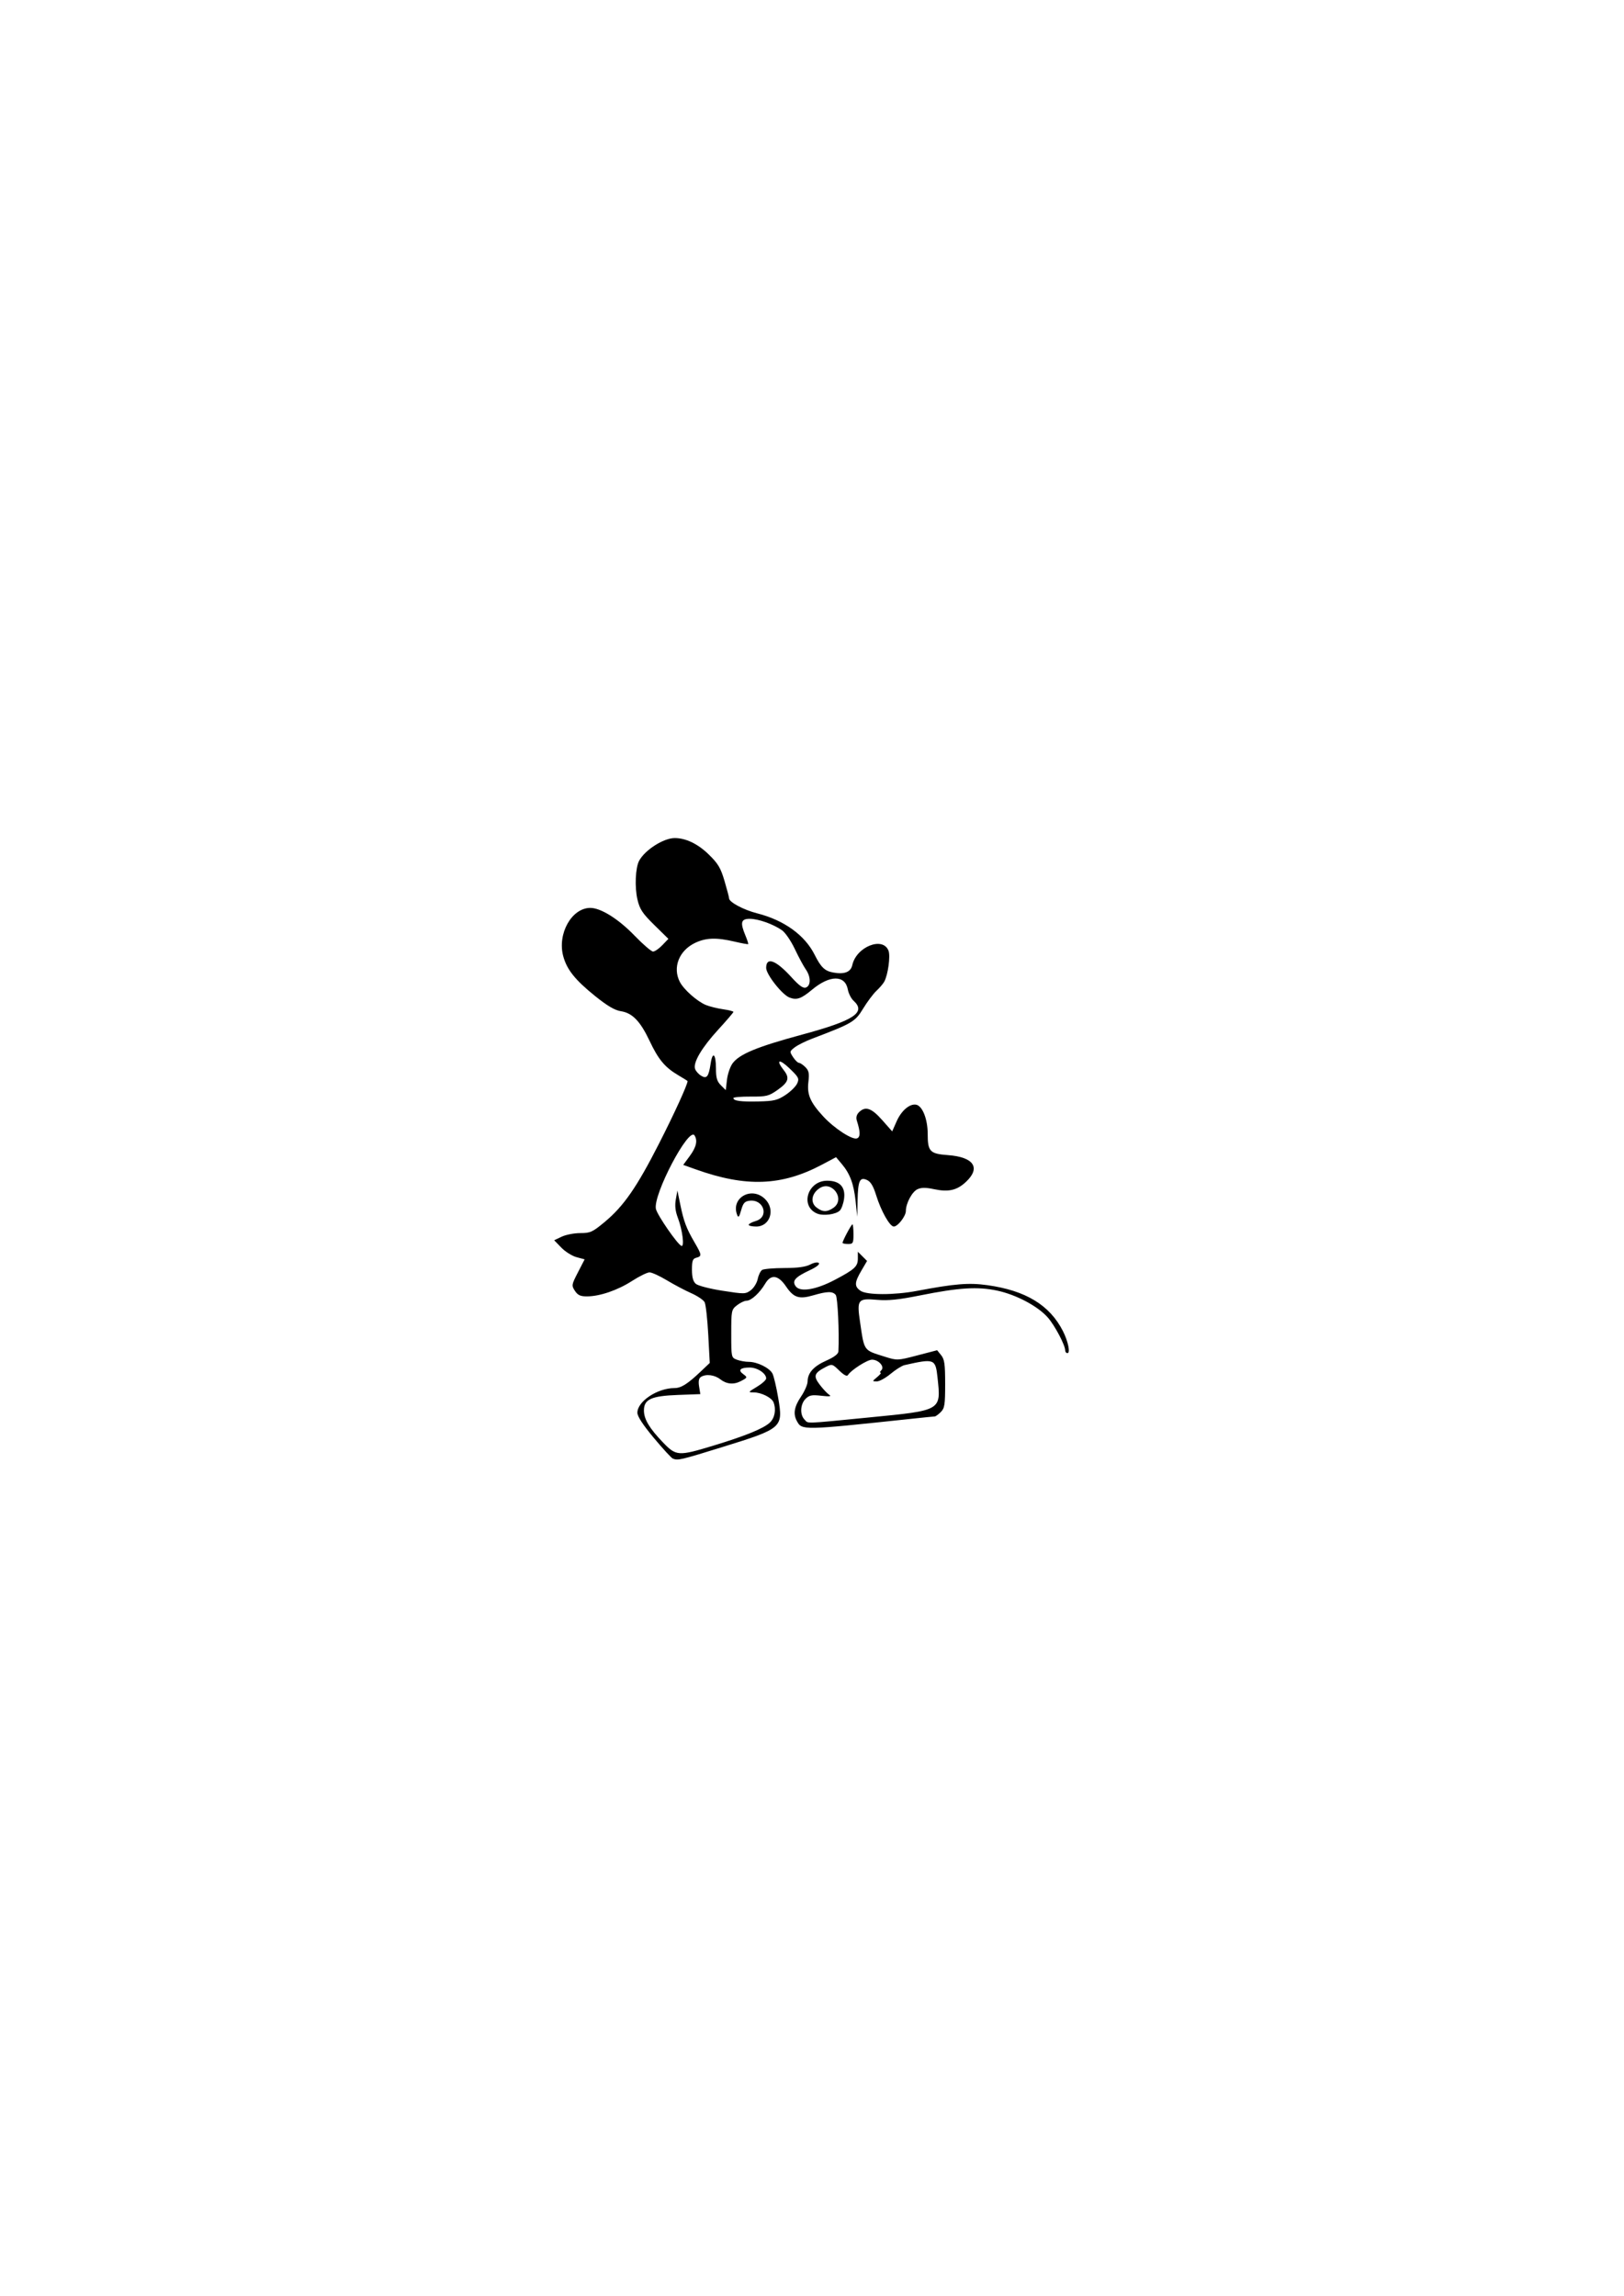 <?xml version="1.0" encoding="UTF-8" standalone="no"?>
<!-- Created with Inkscape (http://www.inkscape.org/) -->

<svg
   version="1.1"
   id="svg1"
   width="793.6"
   height="1122.133"
   viewBox="0 0 793.6 1122.133"
   sodipodi:docname="Mikey - scared - 2.png"
   xmlns:inkscape="http://www.inkscape.org/namespaces/inkscape"
   xmlns:sodipodi="http://sodipodi.sourceforge.net/DTD/sodipodi-0.dtd"
   xmlns="http://www.w3.org/2000/svg"
   xmlns:svg="http://www.w3.org/2000/svg">
  <defs
     id="defs1" />
  <sodipodi:namedview
     id="namedview1"
     pagecolor="#ffffff"
     bordercolor="#000000"
     borderopacity="0.25"
     inkscape:showpageshadow="2"
     inkscape:pageopacity="0.0"
     inkscape:pagecheckerboard="0"
     inkscape:deskcolor="#d1d1d1" />
  <g
     inkscape:groupmode="layer"
     inkscape:label="Image"
     id="g1">
    <path
       style="fill:#000000"
       d="m 328.824,712.901 c -0.72,-0.292 -4.92,-4.858 -9.333,-10.147 -5.299,-6.351 -8.024,-10.525 -8.024,-12.292 0,-5.551 9.772,-12.038 18.163,-12.057 3.201,-0.007 6.341,-1.977 12.589,-7.897 l 4.618,-4.376 -0.739,-13.867 c -0.407,-7.627 -1.205,-14.751 -1.775,-15.832 -0.57,-1.081 -3.515,-3.062 -6.545,-4.403 -3.03,-1.341 -8.39,-4.175 -11.91,-6.299 -3.52,-2.123 -7.327,-3.862 -8.459,-3.863 -1.132,-0.002 -4.972,1.877 -8.533,4.175 -7.092,4.576 -15.812,7.556 -22.11,7.556 -3.16,0 -4.439,-0.596 -5.827,-2.714 -1.709,-2.608 -1.651,-2.96 1.489,-9.049 l 3.267,-6.335 -3.951,-1.064 c -2.173,-0.585 -5.522,-2.685 -7.443,-4.667 l -3.492,-3.603 3.691,-1.751 c 2.03,-0.963 6.113,-1.751 9.074,-1.751 4.909,0 5.96,-0.48 11.926,-5.445 9.277,-7.72 15.645,-16.907 26.54,-38.288 7.454,-14.629 13.956,-28.862 13.961,-30.565 3e-4,-0.091 -2.039,-1.368 -4.533,-2.838 -6.532,-3.851 -9.726,-7.672 -14.025,-16.777 -4.573,-9.685 -8.434,-13.674 -14.075,-14.538 -2.966,-0.455 -6.592,-2.594 -12.587,-7.426 -9.764,-7.87 -13.791,-12.916 -15.557,-19.491 -2.938,-10.943 4.156,-23.563 13.244,-23.563 5.116,0 13.725,5.384 21.531,13.467 4.179,4.327 8.289,7.867 9.134,7.867 0.845,0 2.874,-1.397 4.51,-3.104 l 2.974,-3.104 -6.88,-6.763 c -5.784,-5.686 -7.094,-7.664 -8.228,-12.421 -1.425,-5.982 -1.01,-15.62 0.818,-18.994 2.875,-5.306 11.935,-11.081 17.384,-11.081 5.429,0 11.297,2.822 16.588,7.978 4.608,4.49 5.858,6.581 7.733,12.937 1.23,4.17 2.24,8.01 2.244,8.533 0.014,1.877 7.052,5.632 13.783,7.354 13.129,3.359 23.206,10.627 28.02,20.209 3.09,6.151 4.924,7.921 8.995,8.685 5.502,1.032 8.658,-0.174 9.41,-3.598 1.977,-9.001 14.991,-14.162 17.706,-7.022 0.995,2.617 -0.253,11.718 -2.068,15.085 -0.545,1.011 -2.272,3.037 -3.839,4.502 -1.566,1.465 -4.5,5.385 -6.52,8.71 -3.891,6.406 -5.239,7.199 -24.961,14.689 -3.227,1.225 -7.035,3.132 -8.464,4.236 -2.518,1.947 -2.542,2.092 -0.775,4.788 1.002,1.529 2.291,2.78 2.864,2.78 0.573,0 1.982,0.94 3.13,2.088 1.712,1.712 1.978,3.023 1.474,7.276 -0.727,6.14 0.909,9.924 7.276,16.832 5.402,5.861 14.206,11.578 16.483,10.704 1.707,-0.655 1.677,-3.162 -0.105,-8.742 -0.461,-1.443 -0.089,-2.867 1.043,-4 3.127,-3.127 6.111,-2.135 11.33,3.764 l 4.924,5.565 2.177,-4.921 c 2.32,-5.246 6.379,-8.706 9.524,-8.119 3.08,0.575 5.649,7.067 5.651,14.281 0.002,8.597 1.067,9.715 9.868,10.362 12.615,0.928 16.177,6.153 8.883,13.033 -4.442,4.189 -8.575,5.139 -15.71,3.608 -3.943,-0.846 -6.128,-0.84 -8.018,0.022 -2.632,1.199 -5.688,6.895 -5.688,10.601 0,2.547 -3.934,7.645 -5.899,7.645 -1.969,0 -6.239,-7.58 -8.636,-15.33 -1.373,-4.439 -2.667,-6.596 -4.444,-7.406 -3.539,-1.613 -4.422,0.288 -4.616,9.936 l -0.161,8 -0.793,-7.467 c -0.91,-8.57 -2.739,-13.523 -6.75,-18.28 l -2.822,-3.347 -6.804,3.613 c -19.74,10.482 -37.123,11.143 -61.738,2.346 l -6.131,-2.191 3.197,-4.348 c 3.188,-4.336 3.924,-7.531 2.316,-10.063 -2.785,-4.387 -20.369,29.098 -18.868,35.931 0.669,3.045 10.575,17.384 12.481,18.066 1.548,0.554 0.49,-7.808 -1.728,-13.654 -1.266,-3.337 -1.566,-6.002 -1.02,-9.067 l 0.773,-4.341 1.424,6.933 c 1.686,8.21 2.963,11.59 6.967,18.447 3.557,6.092 3.63,6.736 0.852,7.462 -1.77,0.463 -2.133,1.455 -2.133,5.826 0,3.678 0.564,5.766 1.867,6.917 1.05,0.928 6.752,2.413 13.038,3.396 10.741,1.68 11.274,1.67 13.843,-0.248 1.47,-1.097 2.995,-3.573 3.389,-5.502 0.395,-1.929 1.365,-3.918 2.157,-4.42 0.792,-0.502 5.664,-0.92 10.826,-0.929 6.454,-0.011 10.408,-0.545 12.656,-1.707 1.951,-1.009 3.659,-1.301 4.235,-0.726 0.576,0.576 -1.195,1.977 -4.389,3.473 -7.246,3.394 -8.86,5.238 -6.911,7.896 2.178,2.97 9.943,1.677 19.156,-3.189 9.736,-5.142 11.2,-6.506 11.2,-10.433 v -3.272 l 2.249,2.249 2.249,2.249 -2.783,4.748 c -3.4,5.802 -3.479,7.685 -0.412,9.834 3.042,2.131 16.421,2.159 27.496,0.059 18.55,-3.518 25.433,-4.078 34.509,-2.808 18.709,2.617 30.418,9.725 36.877,22.385 2.562,5.023 3.757,10.825 2.229,10.825 -0.595,0 -1.087,-0.6 -1.092,-1.333 -0.02,-2.605 -5.095,-12.2 -8.51,-16.089 -4.845,-5.518 -15.448,-11.146 -24.715,-13.119 -9.605,-2.045 -18.614,-1.485 -37.698,2.343 -10.433,2.093 -15.618,2.628 -20.94,2.161 -9.477,-0.831 -10.003,-0.155 -8.395,10.776 2.129,14.477 1.581,13.703 12.04,16.99 6.133,1.927 6.234,1.923 15.904,-0.6 l 9.732,-2.539 1.962,2.423 c 1.637,2.021 1.962,4.35 1.962,14.038 0,10.193 -0.261,11.876 -2.133,13.748 -1.173,1.173 -2.493,2.142 -2.933,2.152 -0.44,0.01 -5.36,0.504 -10.933,1.098 -54.053,5.759 -53.996,5.758 -56.509,1.062 -1.849,-3.454 -1.227,-6.991 2.089,-11.885 1.749,-2.582 3.189,-5.907 3.2,-7.39 0.03,-4.18 2.988,-7.452 9.233,-10.214 3.672,-1.624 5.753,-3.202 5.813,-4.41 0.468,-9.378 -0.34,-26.491 -1.305,-27.654 -1.533,-1.847 -4.109,-1.799 -10.991,0.201 -6.957,2.023 -9.563,1.167 -13.312,-4.368 -3.803,-5.616 -7.357,-6.083 -10.161,-1.335 -2.692,4.557 -6.838,8.343 -9.136,8.343 -1.009,0 -3.098,0.995 -4.644,2.211 -2.731,2.148 -2.811,2.543 -2.811,13.893 0,11.559 0.029,11.693 2.736,12.723 1.505,0.572 4.129,1.04 5.83,1.04 4.16,0 10.167,2.981 11.588,5.75 0.635,1.238 1.883,6.53 2.773,11.761 2.503,14.705 2.152,15.017 -27.188,24.115 -20.563,6.376 -21.803,6.667 -24.25,5.676 z m 19.5,-6.274 c 15.872,-4.811 24.779,-8.438 27.885,-11.356 2.411,-2.265 3.153,-6.352 1.795,-9.89 -0.88,-2.294 -5.967,-4.845 -9.684,-4.858 -2.869,-0.01 -2.809,-0.116 1.547,-2.727 2.493,-1.494 4.533,-3.335 4.533,-4.091 0,-2.485 -4.28,-5.332 -8.018,-5.332 -4.619,0 -5.895,1.242 -3.259,3.17 2.247,1.643 2.212,1.746 -1.187,3.513 -3.407,1.771 -6.91,1.446 -9.937,-0.922 -2.827,-2.211 -7.019,-2.722 -9.49,-1.157 -1.025,0.649 -1.302,2.105 -0.886,4.666 l 0.604,3.722 -10.925,0.404 c -13.062,0.484 -16.639,2.116 -16.633,7.589 0.005,4.269 2.67,8.73 9.363,15.674 6.374,6.612 7.493,6.686 24.289,1.595 z m 76.622,-13.885 c 35.336,-3.457 34.932,-3.22 33.198,-19.413 -0.991,-9.252 -1.495,-9.443 -16.168,-6.128 -1.26,0.285 -4.305,2.201 -6.768,4.258 -2.462,2.057 -5.512,3.725 -6.776,3.705 -2.283,-0.035 -2.281,-0.051 0.219,-2.133 1.385,-1.154 2.129,-2.098 1.653,-2.098 -0.476,0 -0.295,-0.569 0.401,-1.265 1.705,-1.705 -1.353,-5.135 -4.577,-5.135 -2.298,0 -10.247,5.07 -11.742,7.489 -0.509,0.824 -1.912,0.113 -4.251,-2.154 -3.374,-3.27 -3.596,-3.329 -6.624,-1.763 -5.702,2.949 -6.187,4.392 -2.918,8.678 1.599,2.097 3.68,4.307 4.624,4.913 1.243,0.797 0.18,0.926 -3.851,0.47 -4.69,-0.531 -5.909,-0.289 -7.733,1.535 -2.58,2.58 -2.83,7.749 -0.49,10.09 2.069,2.069 -1.15,2.175 31.803,-1.049 z M 383.855,535.157 c 2.473,-1.637 5.037,-4.163 5.698,-5.613 1.095,-2.403 0.761,-3.058 -3.776,-7.405 -5.042,-4.831 -6.823,-4.239 -2.766,0.919 2.999,3.813 2.338,5.869 -3.117,9.696 -4.234,2.97 -5.347,3.242 -13.061,3.195 -4.638,-0.028 -8.433,0.297 -8.433,0.722 0,1.376 3.554,1.853 12.346,1.656 7.459,-0.167 9.215,-0.592 13.109,-3.17 z m -25.894,-15.409 c 3.283,-4.537 11.938,-8.125 33.985,-14.087 25.432,-6.877 31.464,-10.854 25.141,-16.576 -1.162,-1.051 -2.418,-3.539 -2.791,-5.528 -1.337,-7.124 -8.827,-7.068 -17.443,0.131 -5.331,4.454 -7.492,5.208 -11.047,3.856 -3.58,-1.361 -11.406,-11.3 -11.406,-14.485 0,-5.564 4.682,-3.866 12.267,4.45 3.95,4.331 5.817,5.659 7.2,5.121 2.454,-0.954 2.399,-5.274 -0.114,-8.866 -1.089,-1.557 -3.503,-6.048 -5.363,-9.98 -1.861,-3.932 -4.689,-8.052 -6.286,-9.157 -4.366,-3.019 -11.554,-5.561 -15.725,-5.561 -4.31,0 -4.771,1.8 -2.098,8.198 0.888,2.125 1.484,3.993 1.325,4.152 -0.159,0.159 -3.166,-0.387 -6.681,-1.214 -8.866,-2.085 -14.021,-1.906 -19.348,0.672 -7.797,3.774 -10.987,12.014 -7.365,19.019 1.951,3.772 8.493,9.562 12.777,11.307 1.803,0.734 5.558,1.664 8.344,2.065 2.787,0.402 5.067,0.983 5.067,1.293 0,0.309 -3.367,4.24 -7.483,8.735 -7.964,8.697 -12.263,15.971 -11.277,19.079 0.331,1.044 1.632,2.541 2.891,3.327 2.839,1.773 3.764,0.615 4.757,-5.957 0.938,-6.2 2.578,-4.639 2.578,2.452 0,4.596 0.499,6.303 2.4,8.204 l 2.4,2.4 0.581,-5.052 c 0.319,-2.779 1.541,-6.379 2.714,-8 z m 53.772,87.676 c 0,-1.001 4.287,-9.024 4.822,-9.024 0.281,0 0.512,2.16 0.512,4.8 0,4.409 -0.217,4.8 -2.667,4.8 -1.467,0 -2.667,-0.259 -2.667,-0.576 z m -45.867,-8.804 c 0,-0.465 1.56,-1.305 3.467,-1.867 6.642,-1.956 3.971,-10.725 -3.016,-9.901 -2.409,0.284 -3.154,1.115 -4.136,4.613 -0.945,3.366 -1.358,3.854 -1.956,2.313 -3.247,-8.37 7.164,-14.221 13.69,-7.695 5.087,5.087 2.375,13.382 -4.376,13.382 -2.02,0 -3.673,-0.381 -3.673,-0.846 z m 33.403,-5.512 c -8.46,-3.589 -4.618,-16.042 4.948,-16.042 6.143,0 9.023,3.072 8.254,8.804 -0.316,2.359 -1.245,4.96 -2.064,5.779 -1.916,1.916 -8.139,2.732 -11.138,1.46 z m 8.02,-2.811 c 5.988,-4.194 -0.677,-13.579 -6.796,-9.569 -3.856,2.526 -4.606,6.887 -1.603,9.319 2.966,2.401 5.232,2.469 8.399,0.251 z"
       id="path1" />
  </g>
</svg>
